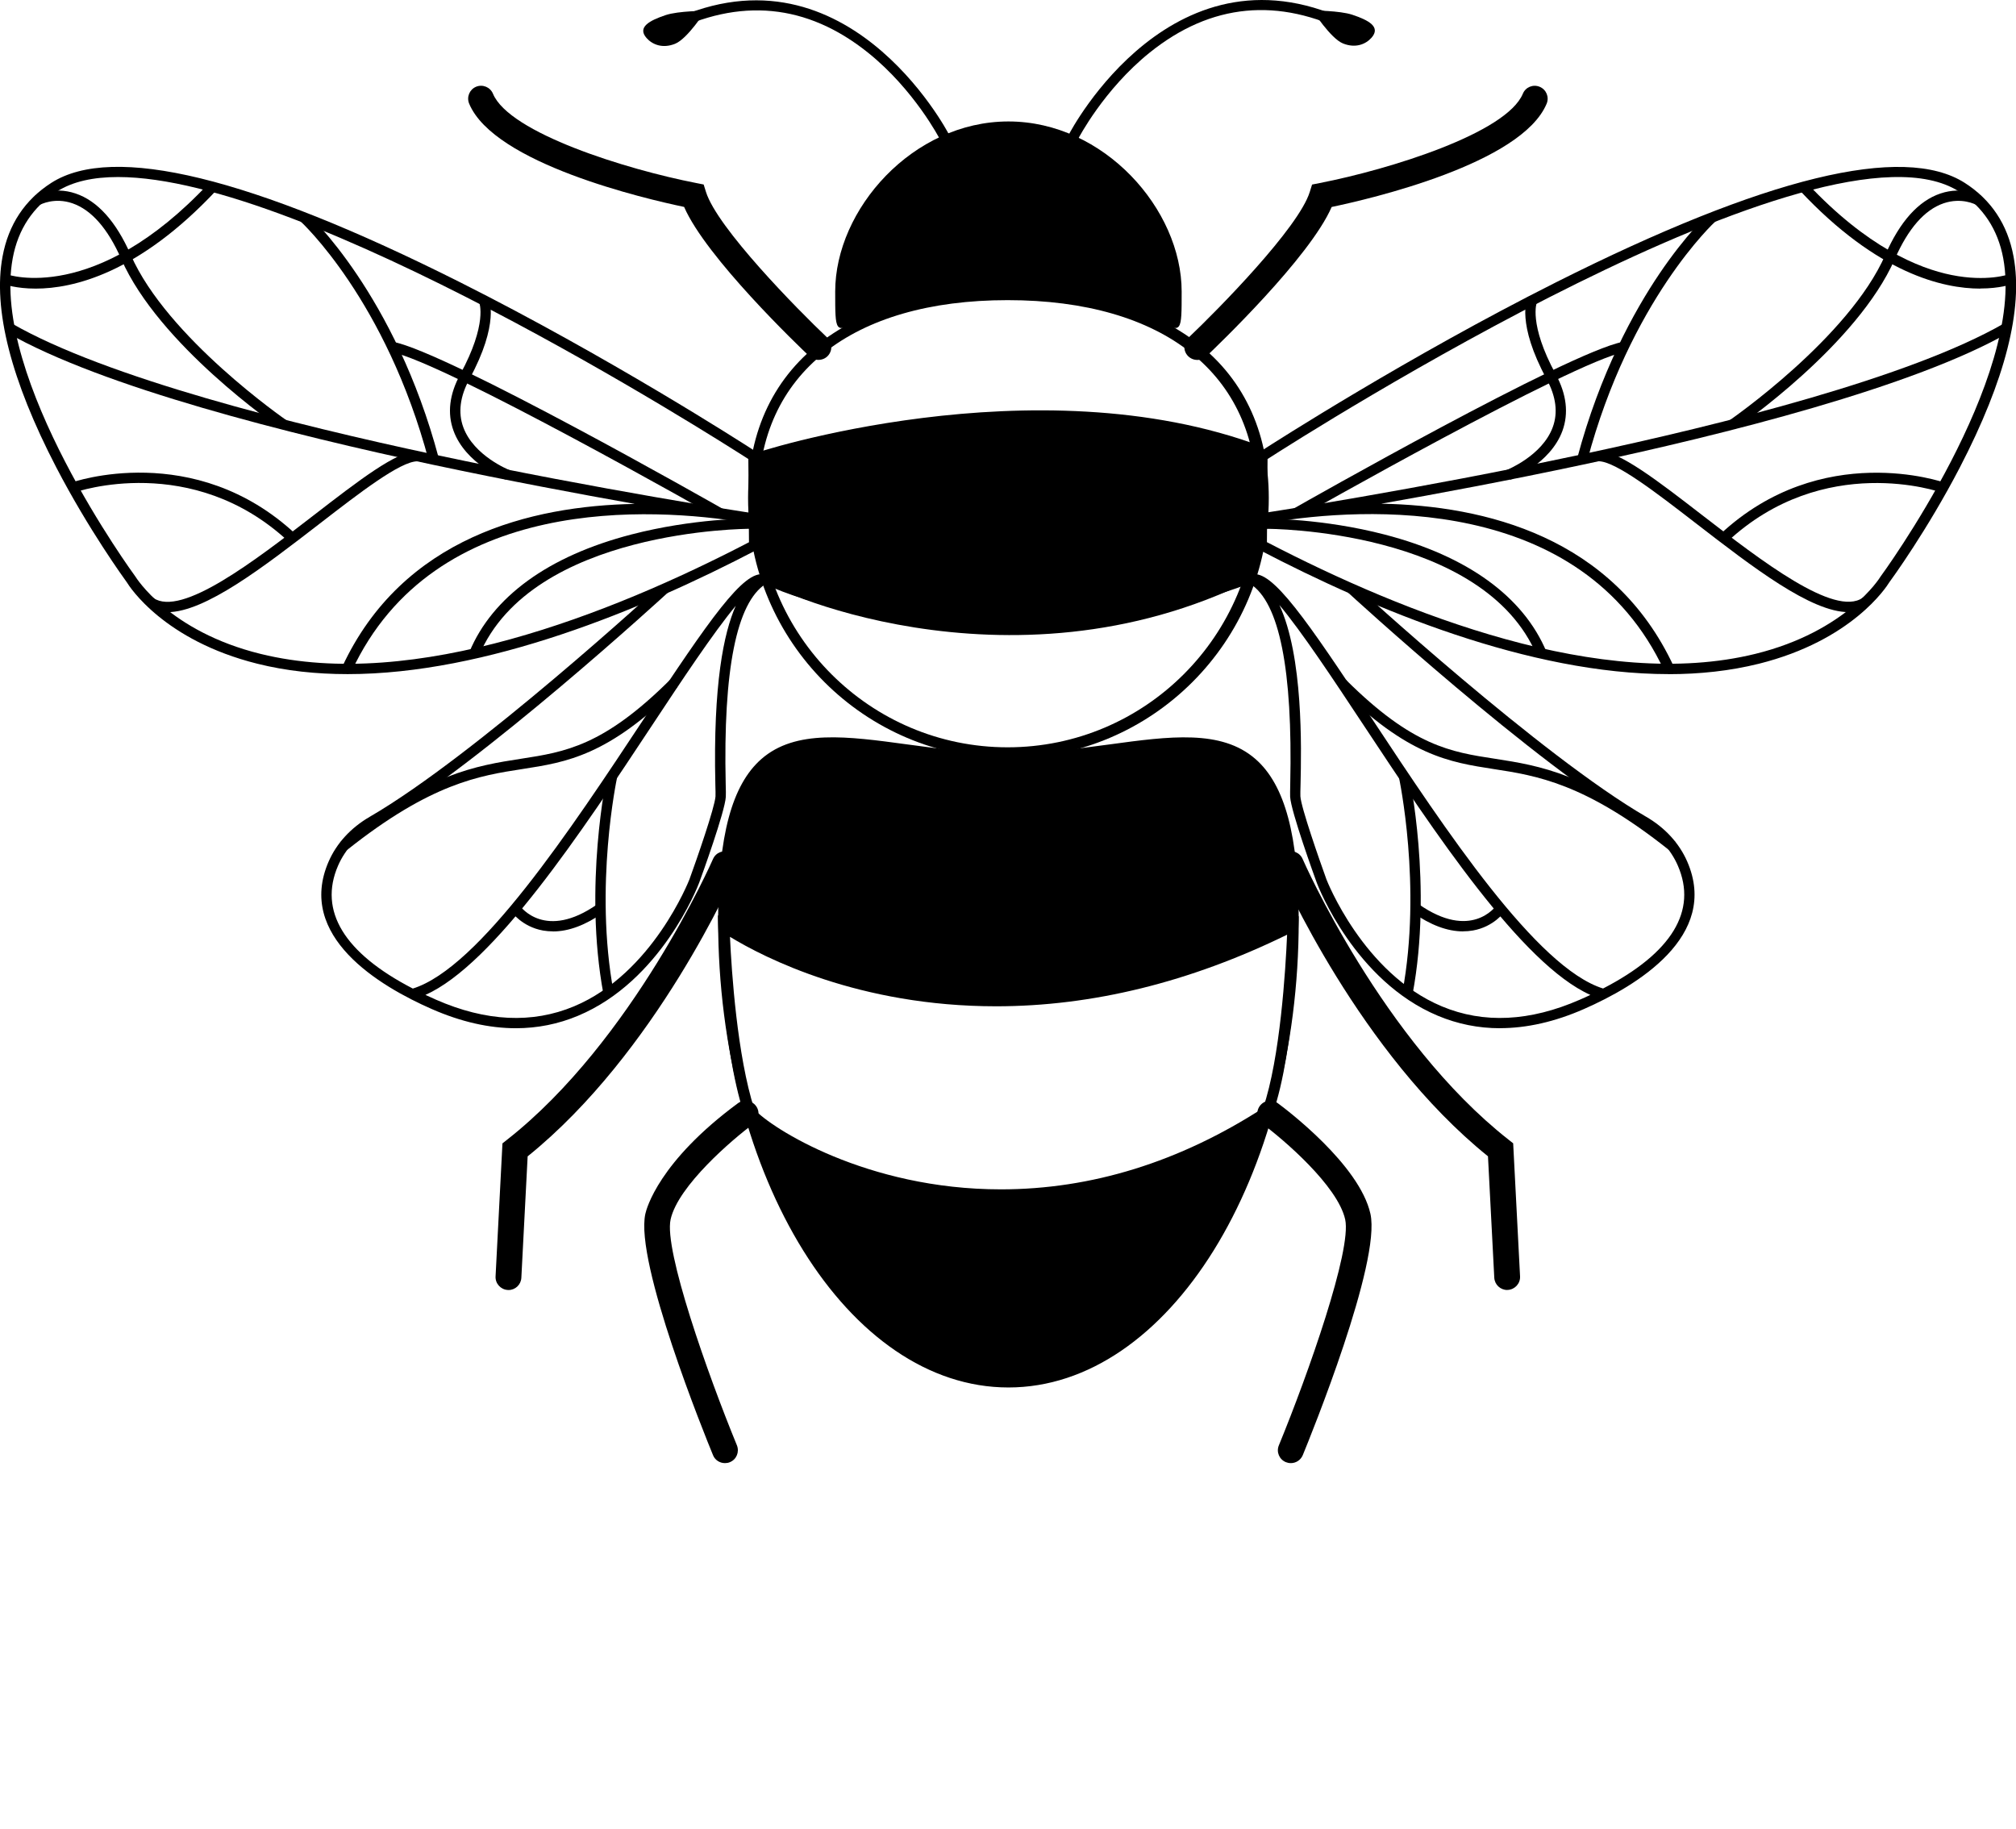 <svg xmlns="http://www.w3.org/2000/svg" data-name="Layer 2" viewBox="0 0 377.64 342.587" x="0px" y="0px"><g data-name="Flutter Clutter"><g data-name="Flutter Clutter"><g><path d="m221.35,54.61c0-15.38-14.52-31.86-32.45-31.86s-32.45,16.48-32.45,31.86,0,0,32.45,0,32.45,15.38,32.45,0Z"/><path d="m188.9,142.06c-26.89,0-48.77-21.88-48.77-48.77,0-12.65,4.96-22.93,14.34-29.74,8.5-6.17,20.41-9.43,34.43-9.43s25.92,3.27,34.43,9.43c9.38,6.8,14.34,17.09,14.34,29.74,0,26.89-21.88,48.77-48.77,48.77Zm0-86.98c-29.94,0-47.81,14.28-47.81,38.2,0,26.36,21.44,47.81,47.81,47.81s47.81-21.44,47.81-47.81c0-23.92-17.87-38.2-47.81-38.2Z"/><path d="m187.88,117.57c-25.97,0-44.14-7.47-45.14-8.58-.26-.29-.15-.57-.12-.66l.86.43c.1-.19.02-.38-.03-.43,1.55,1.65,43.41,17.82,91.09-.24l.34.91c-16.94,6.42-33.09,8.56-47.01,8.56Z"/><path d="m141.23,85.92l-.43-.33.13-.51c.28-.27,53-17.37,95.47-1.43l-.34.91c-39.61-14.86-91.82-.22-94.52,1.28l-.22-.4h-.04l-.05.5v-.02Z"/><path d="m188.75,54.61c-26.67,0-48.29,12.01-48.29,38.68s21.62,48.29,48.29,48.29,48.3-21.62,48.3-48.29-21.62-38.68-48.3-38.68Zm0,85.37c-25.74,0-46.69-20.94-46.69-46.69,0-23.21,17.45-37.07,46.69-37.07s46.69,13.86,46.69,37.07c0,25.74-20.94,46.69-46.69,46.69Z"/><path d="m142.92,108.56c-.53,1.06,45.69,22.86,91.66,0,4.32-13.84,1.51-24.46,1.51-24.46-41.89-15.71-94.73.27-94.95,1.34-2.14,10.28,1.78,23.12,1.78,23.12h0Z"/><path d="m188.9,259.89c-29.99,0-54.38-39.24-54.38-87.47,0-15.81,2.58-25.42,8.11-30.25,6.39-5.58,16.09-4.26,27.33-2.73,6.04.82,12.28,1.66,18.94,1.66s12.9-.85,18.94-1.66c11.24-1.53,20.94-2.84,27.33,2.73,5.54,4.83,8.11,14.45,8.11,30.25,0,48.23-24.39,87.47-54.38,87.47Zm-32.92-120.81c-5.05,0-9.39.93-12.71,3.82-5.31,4.64-7.78,14.02-7.78,29.52,0,47.7,23.96,86.5,53.41,86.5s53.41-38.8,53.41-86.5c0-15.51-2.47-24.88-7.78-29.52-6.05-5.29-15.56-4-26.56-2.5-5.79.78-12.35,1.67-19.07,1.67s-13.29-.89-19.07-1.67c-4.99-.68-9.66-1.31-13.85-1.31h-.02Z"/><path d="m187.36,224.86c-5.57,0-10.61-.54-14.98-1.33-17.5-3.14-30.05-11.07-32.9-14.63l-.08-.15c-4.33-13.14-4.89-36.08-4.9-36.32l-.02-.99.79.58c.11.08,11.21,8.14,29.9,12.13,17.25,3.68,44.67,4.56,77.38-12.17l.72-.37-.02.81c0,.24-.61,24.44-4.9,36.33l-.06.15-.14.09c-18.82,12.28-36.55,15.86-50.81,15.86h0Zm-47.06-16.49c2.86,3.49,15.11,11.14,32.26,14.22,15.38,2.75,39.13,2.51,64.96-14.29,3.75-10.55,4.62-30.77,4.76-35.05-32.66,16.49-60.07,15.57-77.35,11.87-16.03-3.43-26.55-9.83-29.43-11.73.15,4.45,1.02,23.5,4.79,35h0Z"/><path d="m188.9,141.59c-29.76,0-53.9-17.2-53.9,30.84s24.13,86.98,53.9,86.98,53.9-38.95,53.9-86.98-24.13-30.84-53.9-30.84h0Zm-1.43,81.19c-25.14,0-43.03-11.49-46.16-14.98-3.22-10.03-4.27-25.72-4.57-32.32,6.46,3.93,24.15,13.01,49.85,13.01,17.99,0,36.33-4.51,54.51-13.41-.28,6.48-1.29,23.12-4.49,32.47-15.66,10.11-32.18,15.23-49.12,15.23h0Z"/><g><path d="m65.08,126.27c-5.83,0-11.5-.6-16.89-1.95-17.46-4.36-23.9-14.37-24.42-15.23-.48-.67-7.15-9.84-13.24-21.56C2.04,71.17-1.35,57.88.48,48.04c1.11-5.99,4.19-10.63,9.15-13.8,11.55-7.37,37.32-1.09,76.61,18.66,27.57,13.86,52.47,29.82,55.18,31.58h.69l.14,18.26-.52.27c-21.55,11.26-50.63,23.26-76.63,23.26ZM22.11,33.16c-4.6,0-8.5.83-11.44,2.71-4.49,2.87-7.29,7.08-8.29,12.52-4.17,22.52,22.7,59.22,22.97,59.59.12.18,6.32,10.29,23.49,14.51,28.7,7.06,65.48-7.41,91.46-20.92l-.12-15.59c-6.44-4.14-82.9-52.82-118.07-52.82h0Z"/><path d="m65.85,125.72l-1.75-.81c11.29-24.31,35.43-30.17,54.82-30.52-10.47-1.86-23.81-4.36-37.84-7.34-26.59-5.65-62-14.54-79.78-24.76l.97-1.67c17.56,10.09,52.76,18.92,79.21,24.55,31.21,6.64,58.99,10.88,59.27,10.92l-.22,1.92c-.16,0-.55-.08-1.13-.16-16.94-2.75-58.02-5.55-73.54,27.9v-.02Z"/><path d="m80.33,86.35c-8.02-30.17-23.9-44.76-24.05-44.9l1.29-1.44c.16.14,16.45,15.08,24.63,45.85l-1.87.49h0Z"/><path d="m31.36,114.66c-1.41,0-2.67-.34-3.74-1.08l1.1-1.58c5.27,3.64,19-6.96,30.04-15.48,8.36-6.46,15.58-12.04,19.42-12.04v1.93c-3.18,0-10.84,5.91-18.25,11.64-10.61,8.19-21.51,16.62-28.58,16.62Z"/><path d="m54.1,101.49c-18.14-16.93-39.88-9.34-40.11-9.26l-.66-1.82c.23-.09,23.05-8.1,42.08,9.66l-1.32,1.41h0Z"/><path d="m89.72,122.85l-1.79-.74c4.32-10.35,14.81-17.96,30.32-21.99,11.62-3.02,22.07-3,22.21-3v1.93c-.34,0-40.83.06-50.74,23.79Z"/><path d="m134.52,97.04c-.51-.29-51.33-29.17-61.18-31.1l.37-1.89c10.16,1.99,59.66,30.11,61.76,31.31l-.96,1.68h0Z"/><path d="m94.72,89.85c-.31-.12-7.5-2.98-9.76-9.15-1.21-3.29-.78-6.85,1.26-10.6,5.15-9.48,3.56-13.42,3.55-13.46l1.75-.82c.09.18,2.11,4.72-3.59,15.2-1.76,3.24-2.15,6.27-1.14,9.02,1.97,5.36,8.58,7.99,8.65,8.01l-.7,1.81h0Z"/><path d="m6.69,54.06c-3.64,0-5.81-.77-6.06-.86l.68-1.81c.16.06,16.48,5.73,37.8-17.05l1.41,1.32c-14.6,15.6-26.89,18.4-33.83,18.4h0Z"/><path d="m52.63,80.36c-.93-.64-22.87-15.79-29.91-31.82-2.51-5.72-5.59-9.23-9.15-10.46-3.38-1.16-5.97.22-6.08.28l-.94-1.69c.14-.08,3.39-1.85,7.6-.43,4.12,1.38,7.6,5.26,10.35,11.52,6.81,15.52,29.01,30.86,29.23,31.01l-1.09,1.59h0Z"/><path d="m96.64,192.6c-5.03,0-10.29-1.2-15.75-3.59-9.84-4.31-25.43-13.64-19.33-27.63,1.49-3.42,4.15-6.32,7.69-8.38,19.66-11.37,54.22-43.11,54.56-43.43l1.31,1.42c-.35.32-35.07,32.2-54.91,43.68-3.18,1.85-5.56,4.43-6.88,7.47-3.69,8.48,1.14,16.38,14,23.03,12.45-3.89,29.53-29.73,43.28-50.52,12.2-18.45,18.75-28.01,22.55-27.03l2.15.56-1.87,1.19c-5.46,3.48-7.99,16.09-7.5,37.48.03,1.22.05,2.02.02,2.41-.15,2.74-4.5,14.76-5,16.11-.29.76-7.14,18.39-22.67,24.89-3.71,1.56-7.62,2.34-11.66,2.34h0Zm-16.94-6.24c.64.3,1.29.6,1.96.89,9.35,4.11,18.06,4.52,25.87,1.25,14.76-6.18,21.55-23.62,21.62-23.79,1.31-3.6,4.75-13.46,4.88-15.55.02-.3,0-1.16-.03-2.25-.43-18.79,1.58-28.37,3.82-33.43-4.19,5.03-10.13,14-15.59,22.26-13.29,20.1-29.66,44.86-42.54,50.62h0Z"/><path d="m113.03,186.17c-3.75-20.17.63-40.77.68-40.97l1.89.41c-.05.2-4.34,20.45-.66,40.22l-1.9.36h0Z"/><path d="m103.58,174.46c-.63,0-1.25-.06-1.86-.16-3.94-.71-5.89-3.48-5.97-3.59l1.59-1.1-.79.55.79-.55c.19.27,4.81,6.6,14.56-.24l1.11,1.58c-3.33,2.34-6.49,3.52-9.42,3.52h-.02Z"/><path d="m65.04,159.19l-1.2-1.52c16.13-12.82,25.47-14.26,33.73-15.54,8.3-1.28,15.47-2.39,27.96-14.81l1.36,1.37c-12.94,12.87-20.75,14.08-29.03,15.36-8.01,1.24-17.09,2.64-32.82,15.14h0Z"/></g><g><path d="m312.56,126.27c-26.02,0-55.08-12-76.63-23.26l-.52-.27.14-18.26h.69c2.72-1.75,27.61-17.71,55.18-31.57,39.28-19.75,65.06-26.02,76.61-18.66,4.97,3.17,8.04,7.81,9.15,13.8,1.83,9.84-1.56,23.12-10.05,39.49-6.08,11.72-12.75,20.9-13.24,21.56-.52.85-6.96,10.87-24.42,15.23-5.39,1.34-11.07,1.95-16.89,1.95h0Zm-75.22-24.71c25.99,13.51,62.75,27.98,91.46,20.92,17.16-4.22,23.38-14.33,23.43-14.43.33-.44,27.19-37.16,23.02-59.66-1.01-5.44-3.8-9.65-8.29-12.52-25.41-16.22-122.25,45.43-129.52,50.11l-.12,15.59h0Z"/><path d="m311.79,125.72c-15.52-33.44-56.6-30.65-73.54-27.9-.58.1-.97.15-1.13.16l-.22-1.92c.28-.04,28.05-4.28,59.27-10.92,26.45-5.62,61.67-14.45,79.21-24.55l.97,1.67c-17.77,10.21-53.19,19.11-79.78,24.76-14.03,2.99-27.38,5.49-37.84,7.33,19.4.35,43.54,6.2,54.82,30.53l-1.75.81v.02Z"/><path d="m297.31,86.35l-1.87-.49c4.27-16.06,10.73-27.66,15.38-34.55,5.07-7.5,9.08-11.14,9.25-11.3l1.29,1.44c-.15.14-16.03,14.73-24.05,44.9h0Z"/><path d="m346.28,114.66c-7.06,0-17.97-8.43-28.58-16.62-7.4-5.72-15.06-11.64-18.25-11.64v-1.93c3.85,0,11.07,5.58,19.42,12.03,11.04,8.52,24.77,19.13,30.04,15.48l1.1,1.58c-1.07.74-2.33,1.08-3.74,1.08h0Z"/><path d="m323.54,101.49l-1.32-1.41c19.03-17.76,41.85-9.74,42.08-9.66l-.66,1.82c-.21-.08-21.96-7.67-40.11,9.26h0Z"/><path d="m287.91,122.85c-9.91-23.73-50.35-23.83-50.73-23.79v-1.93c.13.03,10.6-.02,22.2,3,15.51,4.03,26,11.64,30.32,21.99l-1.79.74h0Z"/><path d="m243.12,97.04l-.96-1.68c2.1-1.2,51.61-29.32,61.76-31.31l.37,1.89c-9.85,1.93-60.67,30.81-61.18,31.1h0Z"/><path d="m282.91,89.85l-.71-1.8c.07-.03,6.7-2.67,8.66-8.02,1.01-2.73.62-5.77-1.14-9.01-5.69-10.49-3.68-15.02-3.59-15.2l1.75.82s-1.6,3.99,3.54,13.46c2.04,3.75,2.45,7.32,1.26,10.6-2.27,6.18-9.46,9.04-9.76,9.15h0Z"/><path d="m370.95,54.06c-6.94,0-19.23-2.79-33.83-18.4l1.41-1.32c11.16,11.93,20.85,15.93,27.03,17.17,6.65,1.34,10.73-.12,10.77-.14l.68,1.81c-.24.1-2.42.86-6.06.86v.02Z"/><path d="m325.01,80.36l-1.09-1.59c.22-.15,22.42-15.48,29.23-31.01,2.74-6.26,6.22-10.14,10.35-11.52,4.2-1.41,7.46.36,7.6.43l-.94,1.69c-.11-.06-2.7-1.43-6.08-.28-3.57,1.22-6.64,4.74-9.15,10.46-7.04,16.03-28.98,31.19-29.91,31.82h0Z"/><path d="m280.99,192.6c-4.05,0-7.94-.78-11.66-2.34-15.53-6.51-22.38-24.14-22.66-24.88-.5-1.37-4.84-13.37-5-16.13-.02-.38,0-1.19.02-2.41.48-21.39-2.04-34-7.5-37.48l-1.87-1.19,2.15-.56c3.82-.99,10.35,8.59,22.54,27.03,13.75,20.8,30.83,46.63,43.28,50.52,12.86-6.65,17.7-14.55,14-23.03-1.32-3.04-3.71-5.62-6.88-7.47-19.84-11.48-54.56-43.36-54.91-43.68l1.3-1.42c.35.32,34.92,32.06,54.56,43.43,3.54,2.05,6.19,4.95,7.69,8.38,6.1,13.99-9.49,23.31-19.33,27.63-5.46,2.4-10.73,3.59-15.75,3.59h.02Zm-41.37-79.35c4.54,9.66,4.15,27.05,4,33.65-.03,1.08-.05,1.94-.03,2.25.12,2.09,3.57,11.94,4.88,15.57.06.16,6.85,17.6,21.61,23.78,7.82,3.28,16.52,2.85,25.87-1.25.68-.29,1.32-.59,1.96-.89-12.88-5.77-29.24-30.52-42.54-50.62-5.54-8.38-11.57-17.49-15.77-22.48l.02-.02Z"/><path d="m264.61,186.17l-1.9-.36c3.68-19.79-.62-40.02-.66-40.22l1.89-.41c.05.2,4.43,20.82.68,40.97h0Z"/><path d="m274.06,174.46c-2.93,0-6.09-1.18-9.42-3.52l1.11-1.58c9.74,6.83,14.37.51,14.56.24l1.58,1.1c-.08.12-2.04,2.89-5.97,3.59-.61.11-1.23.16-1.86.16h0Z"/><path d="m312.6,159.19c-15.73-12.51-24.81-13.91-32.82-15.14-8.27-1.28-16.09-2.48-29.03-15.36l1.36-1.37c12.49,12.44,19.66,13.54,27.96,14.81,8.24,1.28,17.59,2.72,33.73,15.54l-1.2,1.52h0Z"/></g><g><path d="m224.28,67.42c-.64,0-1.28-.25-1.76-.75-.92-.97-.88-2.49.1-3.41,5.61-5.32,20.64-20.59,22.73-27.31l.43-1.38,1.42-.28c13.08-2.55,34.98-9.35,38.06-16.73.51-1.24,1.92-1.82,3.16-1.3,1.23.51,1.82,1.92,1.3,3.16-4.69,11.25-33.06,17.84-40.27,19.35-4.12,9.47-21.44,26.04-23.5,28-.46.44-1.06.66-1.66.66h0Z"/><path d="m282.33,241.63c-1.28,0-2.35-1.01-2.42-2.29l-1.18-22.75c-24.06-19.4-38.55-52.36-39.16-53.77-.53-1.23.03-2.65,1.26-3.18,1.22-.53,2.65.03,3.18,1.26.14.34,14.98,34.06,38.58,52.58l.86.68,1.29,24.92c.07,1.33-.96,2.46-2.29,2.54h-.13Z"/><path d="m241.79,274.06c-.31,0-.62-.06-.92-.18-1.24-.51-1.83-1.92-1.31-3.15,5.48-13.33,13.69-36.6,12.42-42.32-1.41-6.32-11.65-15.05-15.48-17.87-1.07-.79-1.3-2.3-.51-3.38.79-1.08,2.3-1.3,3.38-.51,1.56,1.15,15.28,11.5,17.34,20.71,2.02,9.06-11.16,41.53-12.67,45.2-.39.94-1.29,1.5-2.23,1.5h0Z"/></g><g><path d="m153.31,67.42c-.6,0-1.2-.22-1.66-.66-2.06-1.94-19.39-18.53-23.5-28-7.22-1.51-35.59-8.1-40.27-19.35-.51-1.23.07-2.65,1.3-3.16,1.23-.51,2.65.07,3.16,1.3,3.07,7.37,24.97,14.18,38.06,16.73l1.41.28.43,1.38c2.09,6.72,17.11,21.99,22.73,27.31.97.92,1.01,2.44.1,3.41-.47.5-1.11.75-1.76.75h0Z"/><path d="m95.25,241.63h-.13c-1.33-.07-2.36-1.21-2.29-2.54l1.29-24.92.86-.68c23.6-18.53,38.43-52.24,38.58-52.58.53-1.23,1.96-1.78,3.18-1.26,1.23.53,1.79,1.95,1.26,3.18-.61,1.41-15.1,34.37-39.16,53.77l-1.18,22.75c-.07,1.29-1.13,2.29-2.42,2.29h0Z"/><path d="m135.79,274.06c-.95,0-1.86-.56-2.23-1.5-1.51-3.67-14.69-36.13-12.67-45.2.21-.97,2.53-9.79,17.34-20.71,1.07-.79,2.58-.56,3.38.51s.56,2.58-.51,3.38c-3.83,2.83-14.08,11.56-15.48,17.87-1.28,5.72,6.94,28.99,12.42,42.32.5,1.24-.08,2.65-1.31,3.15-.3.13-.61.18-.92.18h0Z"/></g><g><path d="m201.98,26l-1.72-.88c.19-.38,19.76-37.8,53.5-20.6l-.88,1.72c-13.4-6.83-26.02-5.62-37.49,3.59-8.65,6.95-13.37,16.08-13.42,16.17h0Z"/><path d="m256.91,7.07c-1.09,1.23-3.01,2.01-5.34,1.07s-5.67-6.17-5.67-6.17c0,0,5.02,0,7.41.79,3.03,1.01,5.41,2.27,3.6,4.31h0Z"/></g><g><path d="m176.04,26.06l1.72-.88c-.19-.38-19.76-37.8-53.5-20.6l.88,1.72c13.4-6.83,26.02-5.62,37.49,3.59,8.65,6.95,13.37,16.08,13.42,16.17h0Z"/><path d="m121.12,7.13c1.09,1.23,3.01,2.01,5.34,1.07,2.34-.94,5.67-6.17,5.67-6.17,0,0-5.02,0-7.41.79-3.03,1.01-5.41,2.27-3.6,4.31h0Z"/></g></g></g></g></svg>